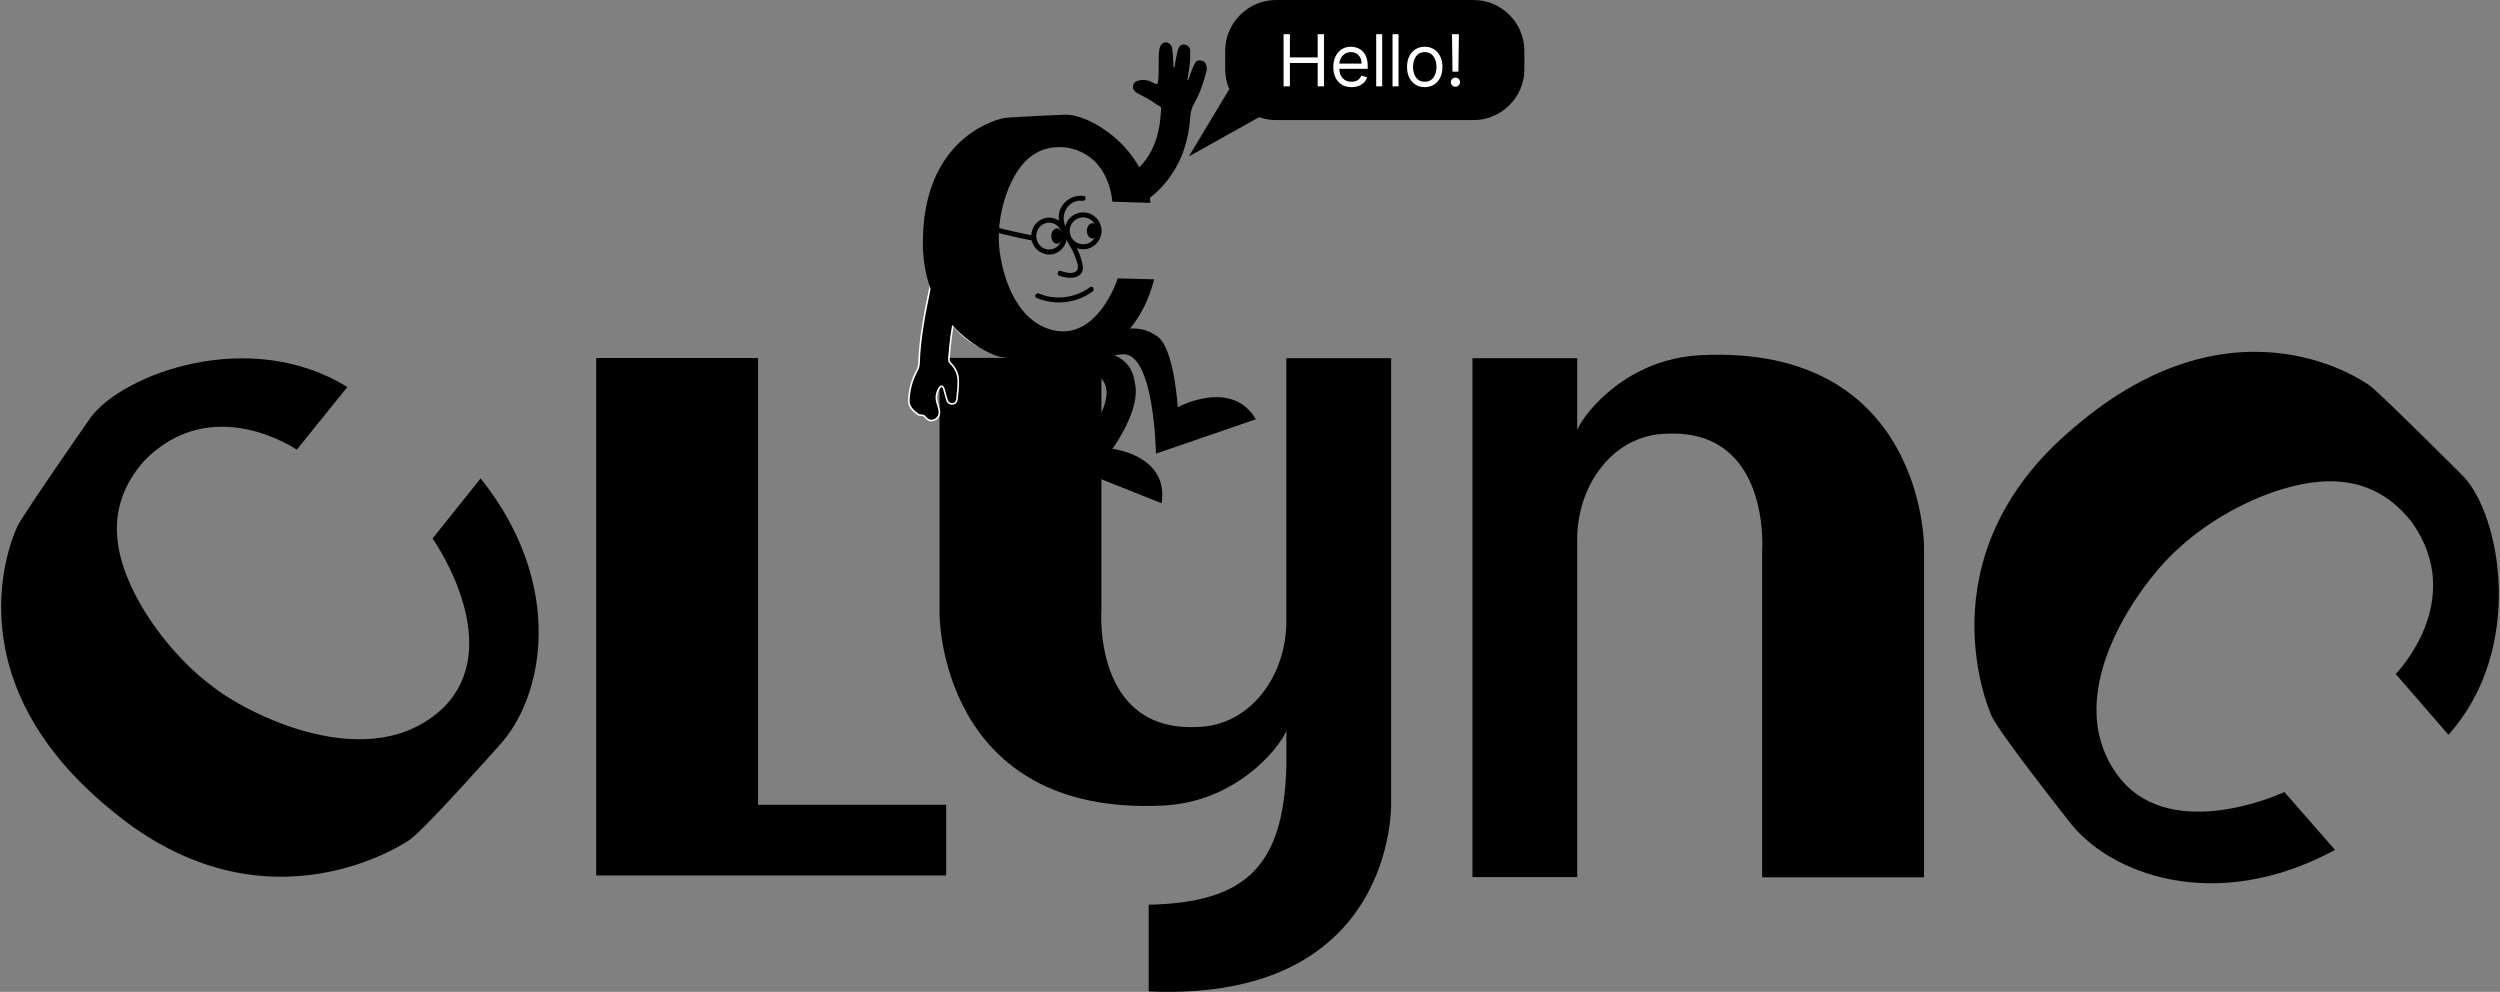 <svg width="1535" height="609" viewBox="0 0 1535 609" fill="none" xmlns="http://www.w3.org/2000/svg">
<rect x="0" y="0" width="1535" height="609" fill="#808080" stroke="none"/>
<path d="M1044.2 218.07C999.953 220.237 973.652 252.097 968.414 263.878V219.949H904.087V538.524H968.414V333.181C967.591 297.851 990.766 266.964 1022.94 266.32C1087.56 263.001 1081.96 338.242 1081.96 338.242V538.702H1181.35V335.334C1181.35 335.334 1181.35 211.363 1044.19 218.07" fill="black"/>
<path d="M465.468 494.128V219.825H366.077V537.536H436.767H465.468H580.957V494.128H465.468Z" fill="black"/>
<path d="M1433.7 521.833L1402.6 486.297C1396.1 489.383 1329.66 517.718 1299.55 475.05C1263.09 423.879 1317.2 354.316 1337.67 336.706C1351.11 323.937 1375.3 308.082 1401.86 300.169C1434.2 290.541 1460.83 295.163 1480.78 320.494C1515.32 368.936 1470.96 413.826 1470.96 413.826L1503.34 451.131C1550.52 398.616 1535.53 316.695 1512.57 292.557C1512.57 292.557 1464.37 244.293 1455.36 237.024C1455.36 237.024 1374.59 175.635 1273.24 262.658C1177.79 342.809 1222.99 439.926 1222.99 439.926C1228.33 451.049 1270.27 504.126 1270.27 504.126C1294.48 536.343 1359.86 561.881 1433.72 521.819" fill="black"/>
<path d="M789.817 219.921V379.483C790.626 414.813 767.466 445.7 735.295 446.344C670.667 449.664 676.275 374.422 676.275 374.422V219.729H576.885V377.344C576.885 377.344 576.885 501.301 714.04 494.608C758.292 492.455 784.593 460.595 789.831 448.799V470.607C788.103 531.872 765.025 554.2 705.292 555.503V608.732C858.039 615.479 854.158 492.743 854.158 492.743V219.921H789.831H789.817Z" fill="black"/>
<path d="M295.086 293.763L265.576 330.643C269.759 336.486 309.334 396.929 272.638 434.083C227.797 477.862 150.704 437.951 129.778 420.889C114.845 409.903 94.989 388.878 82.524 364.122C67.371 333.99 67.22 306.944 88.64 282.846C130.231 240.316 182.23 276.098 182.23 276.098L213.262 237.655C153.268 200.446 75.283 229.604 55.564 256.472C55.564 256.472 16.538 312.416 10.984 322.579C10.984 322.579 -35.228 412.893 68.262 497.365C163.937 577.241 251.575 515.633 251.575 515.633C261.586 508.433 306.454 457.783 306.454 457.783C333.907 428.281 347.538 359.418 295.114 293.75" fill="black"/>
<path d="M740.584 39.795C740.147 38.2 738.853 37.357 737.242 37.117C735.737 36.891 734.442 37.372 733.719 38.742C732.982 40.111 732.365 41.556 731.793 43.016C730.995 45.062 730.287 47.139 729.55 49.185C729.384 49.14 729.219 49.095 729.068 49.05C729.58 45.709 730.212 42.368 730.558 38.998C730.829 36.319 730.89 33.61 730.769 30.916C730.679 28.96 729.083 27.546 727.202 27.365C725.275 27.169 724.04 28.313 723.468 29.938C722.821 31.819 722.475 33.806 722.083 35.762C721.707 37.628 721.451 39.524 721.15 41.405C720.955 41.375 720.759 41.345 720.563 41.315C720.413 38.742 720.277 36.184 720.112 33.61C720.036 32.361 719.976 31.097 719.78 29.848C719.434 27.771 717.823 26.131 716.153 26.011C714.316 25.875 712.72 27.034 712.088 29.276C711.697 30.646 711.531 32.12 711.486 33.55C711.396 36.816 711.471 40.096 711.426 43.377C711.396 45.393 711.426 47.425 711.17 49.411C710.854 51.909 710.357 52.075 708.174 50.856C705.435 49.336 702.56 48.659 699.444 49.366C697.637 49.772 696.087 50.54 695.726 52.617C695.394 54.528 696.267 56.078 698.315 57.191C700.859 58.576 703.448 59.855 705.947 61.315C707.888 62.443 709.635 63.933 711.622 64.956C712.645 65.483 713.052 65.98 712.946 67.048C712.585 70.554 712.434 74.091 711.832 77.537C710.327 86.1 707.211 94 701.461 100.666C700.648 101.6 699.775 102.472 698.691 103.631C698.616 103.405 698.525 103.195 698.45 102.969C695.861 106.535 692.248 109.334 688.169 111.125C688.937 115.369 689.193 119.567 688.982 123.706H702.876C708.671 119.838 713.609 115.038 717.748 109.425C725.967 98.304 729.896 85.678 730.799 71.999C730.995 68.929 731.702 66.19 733.313 63.346C736.835 57.176 739.078 50.374 740.825 43.467C741.111 42.323 740.9 40.939 740.584 39.765V39.795Z" fill="black"/>
<path d="M573.39 257.954C575.889 257.006 577.198 254.854 576.731 252.1C576.51 250.807 576.126 249.551 575.741 248.288C575.628 247.919 575.516 247.55 575.407 247.179C574.504 244.034 574.94 241.055 576.656 238.301C576.987 237.774 577.65 237.052 578.116 237.097C578.598 237.127 579.245 237.895 579.426 238.466C579.976 240.214 580.437 241.992 580.897 243.768C581.004 244.178 581.11 244.588 581.217 244.997C581.714 246.909 582.918 248.037 584.574 247.992C586.396 247.947 587.419 246.758 587.585 245.148C587.63 244.709 587.677 244.27 587.723 243.83C588.092 240.339 588.461 236.839 588.368 233.35C588.247 229.272 586.441 225.735 583.43 222.831C582.858 222.289 582.572 221.13 582.632 220.303C582.963 215.909 583.415 211.529 583.927 207.165C584.118 205.508 584.399 203.858 584.697 202.115C584.82 201.389 584.947 200.647 585.071 199.882C585.286 200.068 585.472 200.216 585.634 200.345C585.891 200.549 586.088 200.706 586.245 200.89C590.475 205.826 595.427 209.663 600.997 212.538C601.434 208.234 601.765 203.915 601.991 199.581C594.193 194.194 589.135 186.669 587.073 177.053C584.83 166.61 585.252 156.136 588.563 146.053C585.056 144.428 581.473 142.788 577.845 141.479C577.304 143.149 576.822 144.849 576.43 146.595C575.437 151.049 574.699 155.639 574.534 160.184C574.394 163.933 573.428 167.458 572.464 170.977C571.973 172.768 571.483 174.559 571.102 176.376C567.88 191.846 564.749 207.316 564.268 223.192C564.222 224.787 563.59 226.488 562.822 227.917C559.887 233.335 558.412 239.083 558.021 245.223C557.719 249.948 560.775 252.326 563.982 254.674C564.268 254.879 564.687 254.883 565.115 254.887C565.408 254.89 565.706 254.892 565.969 254.96C566.065 254.985 566.165 255.009 566.268 255.034C566.841 255.174 567.481 255.329 567.775 255.712C569.506 257.954 571.312 258.722 573.42 257.924L573.39 257.954Z" fill="black"/>
<path d="M573.39 257.954C575.889 257.006 577.198 254.854 576.731 252.1C576.51 250.807 576.126 249.551 575.741 248.288C575.628 247.919 575.516 247.55 575.407 247.179C574.504 244.034 574.94 241.055 576.656 238.301C576.987 237.774 577.65 237.052 578.116 237.097C578.598 237.127 579.245 237.895 579.426 238.466C579.976 240.214 580.437 241.992 580.897 243.768C581.004 244.178 581.11 244.588 581.217 244.997C581.714 246.909 582.918 248.037 584.574 247.992C586.396 247.947 587.419 246.758 587.585 245.148C587.63 244.709 587.677 244.27 587.723 243.83C588.092 240.339 588.461 236.839 588.368 233.35C588.247 229.272 586.441 225.735 583.43 222.831C582.858 222.289 582.572 221.13 582.632 220.303C582.963 215.909 583.415 211.529 583.927 207.165C584.118 205.508 584.399 203.858 584.697 202.115C584.82 201.389 584.947 200.647 585.071 199.882C585.286 200.068 585.472 200.216 585.634 200.345C585.891 200.549 586.088 200.706 586.245 200.89C590.475 205.826 595.427 209.663 600.997 212.538C601.434 208.234 601.765 203.915 601.991 199.581C594.193 194.194 589.135 186.669 587.073 177.053C584.83 166.61 585.252 156.136 588.563 146.053C585.056 144.428 581.473 142.788 577.845 141.479C577.304 143.149 576.822 144.849 576.43 146.595C575.437 151.049 574.699 155.639 574.534 160.184C574.394 163.933 573.428 167.458 572.464 170.977C571.973 172.768 571.483 174.559 571.102 176.376C567.88 191.846 564.749 207.316 564.268 223.192C564.222 224.787 563.59 226.488 562.822 227.917C559.887 233.335 558.412 239.083 558.021 245.223C557.719 249.948 560.775 252.326 563.982 254.674C564.268 254.879 564.687 254.883 565.115 254.887C565.408 254.89 565.706 254.892 565.969 254.96C566.065 254.985 566.165 255.009 566.268 255.034C566.841 255.174 567.481 255.329 567.775 255.712C569.506 257.954 571.312 258.722 573.42 257.924L573.39 257.954Z" stroke="white"/>
<path d="M708.671 171.5L686.288 170.928C685.279 174.179 673.793 206.443 649.242 203.238C619.858 198.843 612.829 158.303 613.265 145.511C613.13 136.723 615.373 123.209 621.153 111.411C628.183 97.055 638.359 89.245 653.592 90.434C681.576 93.955 682.961 123.842 682.961 123.842L706.368 124.549C703.222 91.231 669.85 70.148 654.059 70.404C654.059 70.404 621.755 71.698 616.321 72.511C616.321 72.511 568.964 80.938 566.736 144.217C563.996 203.223 612.377 218.662 612.377 218.662C617.962 220.378 649.949 222.801 649.949 222.801C668.961 224.712 698.872 210.13 708.641 171.53" fill="black"/>
<path d="M665.455 120.305C660.457 119.568 655.204 121.885 652.298 126.054C649.107 130.613 649.649 136.332 651.741 141.223C654.135 146.821 657.913 151.711 660.066 157.46C660.833 159.492 662.805 164.051 661.285 165.993C659.087 168.792 653.999 167.272 651.305 166.354C649.423 165.707 648.61 168.686 650.477 169.333C654.677 170.778 661.962 171.937 664.386 166.88C665.425 164.728 664.597 161.839 664.01 159.672C663.212 156.723 661.962 153.893 660.593 151.17C658.034 146.113 654.029 141.192 653.202 135.459C652.268 128.973 657.732 122.292 664.642 123.315C666.584 123.601 667.427 120.636 665.47 120.335" fill="black"/>
<path d="M635.092 144.834C623.502 142.547 611.986 139.823 600.591 136.663C598.679 136.136 597.851 139.116 599.763 139.642C611.158 142.787 622.659 145.511 634.264 147.814C636.206 148.19 637.034 145.225 635.092 144.834Z" fill="black"/>
<path d="M669.278 176.316C660.411 182.922 648.233 184.607 637.997 180.243C636.191 179.476 634.61 182.124 636.432 182.907C647.646 187.677 660.998 186.308 670.828 178.979C672.409 177.805 670.858 175.127 669.263 176.316" fill="black"/>
<path d="M652.087 144.955C652.042 148.311 650.085 151.546 646.849 152.735C643.703 153.894 640.165 152.84 638.073 150.222C635.92 147.513 635.694 143.6 637.425 140.636C639.066 137.837 642.363 136.181 645.599 136.829C649.468 137.596 652.027 141.117 652.072 144.955C652.102 146.941 655.188 146.941 655.158 144.955C655.098 140.26 652.328 135.986 647.902 134.285C643.597 132.63 638.569 134.12 635.724 137.701C632.774 141.418 632.337 146.715 634.761 150.839C637.139 154.872 641.821 157.009 646.412 156.061C651.605 154.992 655.083 150.116 655.158 144.955C655.188 142.968 652.102 142.968 652.072 144.955" fill="black"/>
<path d="M673.312 141.719C673.267 145.135 671.159 148.31 667.908 149.484C664.596 150.673 660.833 149.65 658.605 146.911C656.452 144.247 656.211 140.41 657.958 137.49C659.704 134.586 663.166 132.976 666.523 133.593C670.452 134.33 673.267 137.761 673.312 141.734C673.342 143.721 676.428 143.721 676.398 141.734C676.337 136.994 673.417 132.78 668.976 131.095C664.566 129.424 659.327 130.824 656.332 134.466C653.321 138.138 652.825 143.42 655.278 147.528C657.732 151.636 662.519 153.698 667.2 152.87C672.529 151.907 676.322 147.046 676.398 141.734C676.428 139.748 673.342 139.748 673.312 141.734" fill="black"/>
<path d="M667.351 141.719C667.351 144.307 668.886 146.414 670.768 146.414C672.649 146.414 674.185 144.307 674.185 141.719C674.185 139.131 672.649 137.024 670.768 137.024C668.886 137.024 667.351 139.131 667.351 141.719Z" fill="black"/>
<path d="M645.523 144.954C645.523 147.543 647.059 149.65 648.94 149.65C650.822 149.65 652.358 147.543 652.358 144.954C652.358 142.366 650.822 140.259 648.94 140.259C647.059 140.259 645.523 142.366 645.523 144.954Z" fill="black"/>
<g clip-path="url(#clip0_2_2726)">
<path d="M638.15 209.789L683.459 203.167C693.752 201.421 701.557 199.953 710.865 206.766C720.991 214.142 723.131 250.013 723.131 250.013C723.131 250.013 756.223 232.037 771.075 257.432L709.755 278.533C709.755 278.533 708.805 215.339 688.858 217.577C665.144 220.225 652.768 219.705 652.768 219.705L638.15 209.789Z" fill="black"/>
<path d="M635.605 204.359L677.718 215.872C684.537 217.824 695.152 220.905 696.813 235.302C700.846 251.179 683.044 275.596 683.044 275.596C683.044 275.596 717.904 279.542 713.204 308.992L653.574 285.214C653.574 285.214 700.971 235.944 667.435 228.063C654.278 224.974 632.38 219.74 632.38 219.74L635.605 204.359Z" fill="black"/>
</g>
<g clip-path="url(#clip1_2_2726)">
<path d="M904.763 0H783.517C766.338 0 752.28 14.051 752.28 31.222V42.509C752.28 46.846 753.168 50.955 754.792 54.709L730 96L773.139 71.93C776.387 73.072 779.863 73.731 783.492 73.731H904.737C921.916 73.731 935.975 59.68 935.975 42.509V31.222C935.975 14.051 921.916 0 904.737 0L904.763 0Z" fill="black"/>
</g>
<path d="M788.114 53V21H791.989V35.25H809.051V21H812.926V53H809.051V38.688H791.989V53H788.114ZM829.839 53.5C827.526 53.5 825.531 52.99 823.854 51.969C822.188 50.938 820.901 49.5 819.995 47.656C819.099 45.802 818.651 43.646 818.651 41.188C818.651 38.729 819.099 36.562 819.995 34.688C820.901 32.802 822.161 31.333 823.776 30.281C825.401 29.219 827.297 28.688 829.464 28.688C830.714 28.688 831.948 28.896 833.167 29.312C834.385 29.729 835.495 30.406 836.495 31.344C837.495 32.271 838.292 33.5 838.885 35.031C839.479 36.562 839.776 38.448 839.776 40.688V42.25H821.276V39.062H836.026C836.026 37.708 835.755 36.5 835.214 35.438C834.682 34.375 833.922 33.536 832.932 32.922C831.953 32.307 830.797 32 829.464 32C827.995 32 826.724 32.365 825.651 33.094C824.589 33.812 823.771 34.75 823.198 35.906C822.625 37.062 822.339 38.302 822.339 39.625V41.75C822.339 43.562 822.651 45.099 823.276 46.359C823.911 47.609 824.792 48.562 825.917 49.219C827.042 49.865 828.349 50.188 829.839 50.188C830.807 50.188 831.682 50.052 832.464 49.781C833.255 49.5 833.938 49.083 834.51 48.531C835.083 47.969 835.526 47.271 835.839 46.438L839.401 47.438C839.026 48.646 838.396 49.708 837.51 50.625C836.625 51.531 835.531 52.24 834.229 52.75C832.927 53.25 831.464 53.5 829.839 53.5ZM848.665 21V53H844.977V21H848.665ZM858.698 21V53H855.011V21H858.698ZM874.794 53.5C872.628 53.5 870.727 52.984 869.091 51.953C867.466 50.922 866.195 49.479 865.279 47.625C864.372 45.771 863.919 43.604 863.919 41.125C863.919 38.625 864.372 36.443 865.279 34.578C866.195 32.714 867.466 31.266 869.091 30.234C870.727 29.203 872.628 28.688 874.794 28.688C876.961 28.688 878.857 29.203 880.482 30.234C882.117 31.266 883.388 32.714 884.294 34.578C885.211 36.443 885.669 38.625 885.669 41.125C885.669 43.604 885.211 45.771 884.294 47.625C883.388 49.479 882.117 50.922 880.482 51.953C878.857 52.984 876.961 53.5 874.794 53.5ZM874.794 50.188C876.44 50.188 877.794 49.766 878.857 48.922C879.919 48.078 880.706 46.969 881.216 45.594C881.727 44.219 881.982 42.729 881.982 41.125C881.982 39.521 881.727 38.026 881.216 36.641C880.706 35.255 879.919 34.135 878.857 33.281C877.794 32.427 876.44 32 874.794 32C873.148 32 871.794 32.427 870.732 33.281C869.669 34.135 868.883 35.255 868.372 36.641C867.862 38.026 867.607 39.521 867.607 41.125C867.607 42.729 867.862 44.219 868.372 45.594C868.883 46.969 869.669 48.078 870.732 48.922C871.794 49.766 873.148 50.188 874.794 50.188ZM895.765 21L895.453 44H891.828L891.515 21H895.765ZM893.64 53.25C892.869 53.25 892.208 52.974 891.656 52.422C891.104 51.87 890.828 51.208 890.828 50.438C890.828 49.667 891.104 49.005 891.656 48.453C892.208 47.901 892.869 47.625 893.64 47.625C894.411 47.625 895.072 47.901 895.625 48.453C896.177 49.005 896.453 49.667 896.453 50.438C896.453 50.948 896.322 51.417 896.062 51.844C895.812 52.271 895.474 52.615 895.046 52.875C894.63 53.125 894.161 53.25 893.64 53.25Z" fill="white"/>
<defs>
<clipPath id="clip0_2_2726">
<rect width="125.684" height="120.123" fill="white" transform="translate(629 205.981) rotate(-13.801)"/>
</clipPath>
<clipPath id="clip1_2_2726">
<rect width="206" height="96" fill="white" transform="translate(730)"/>
</clipPath>
</defs>
</svg>
